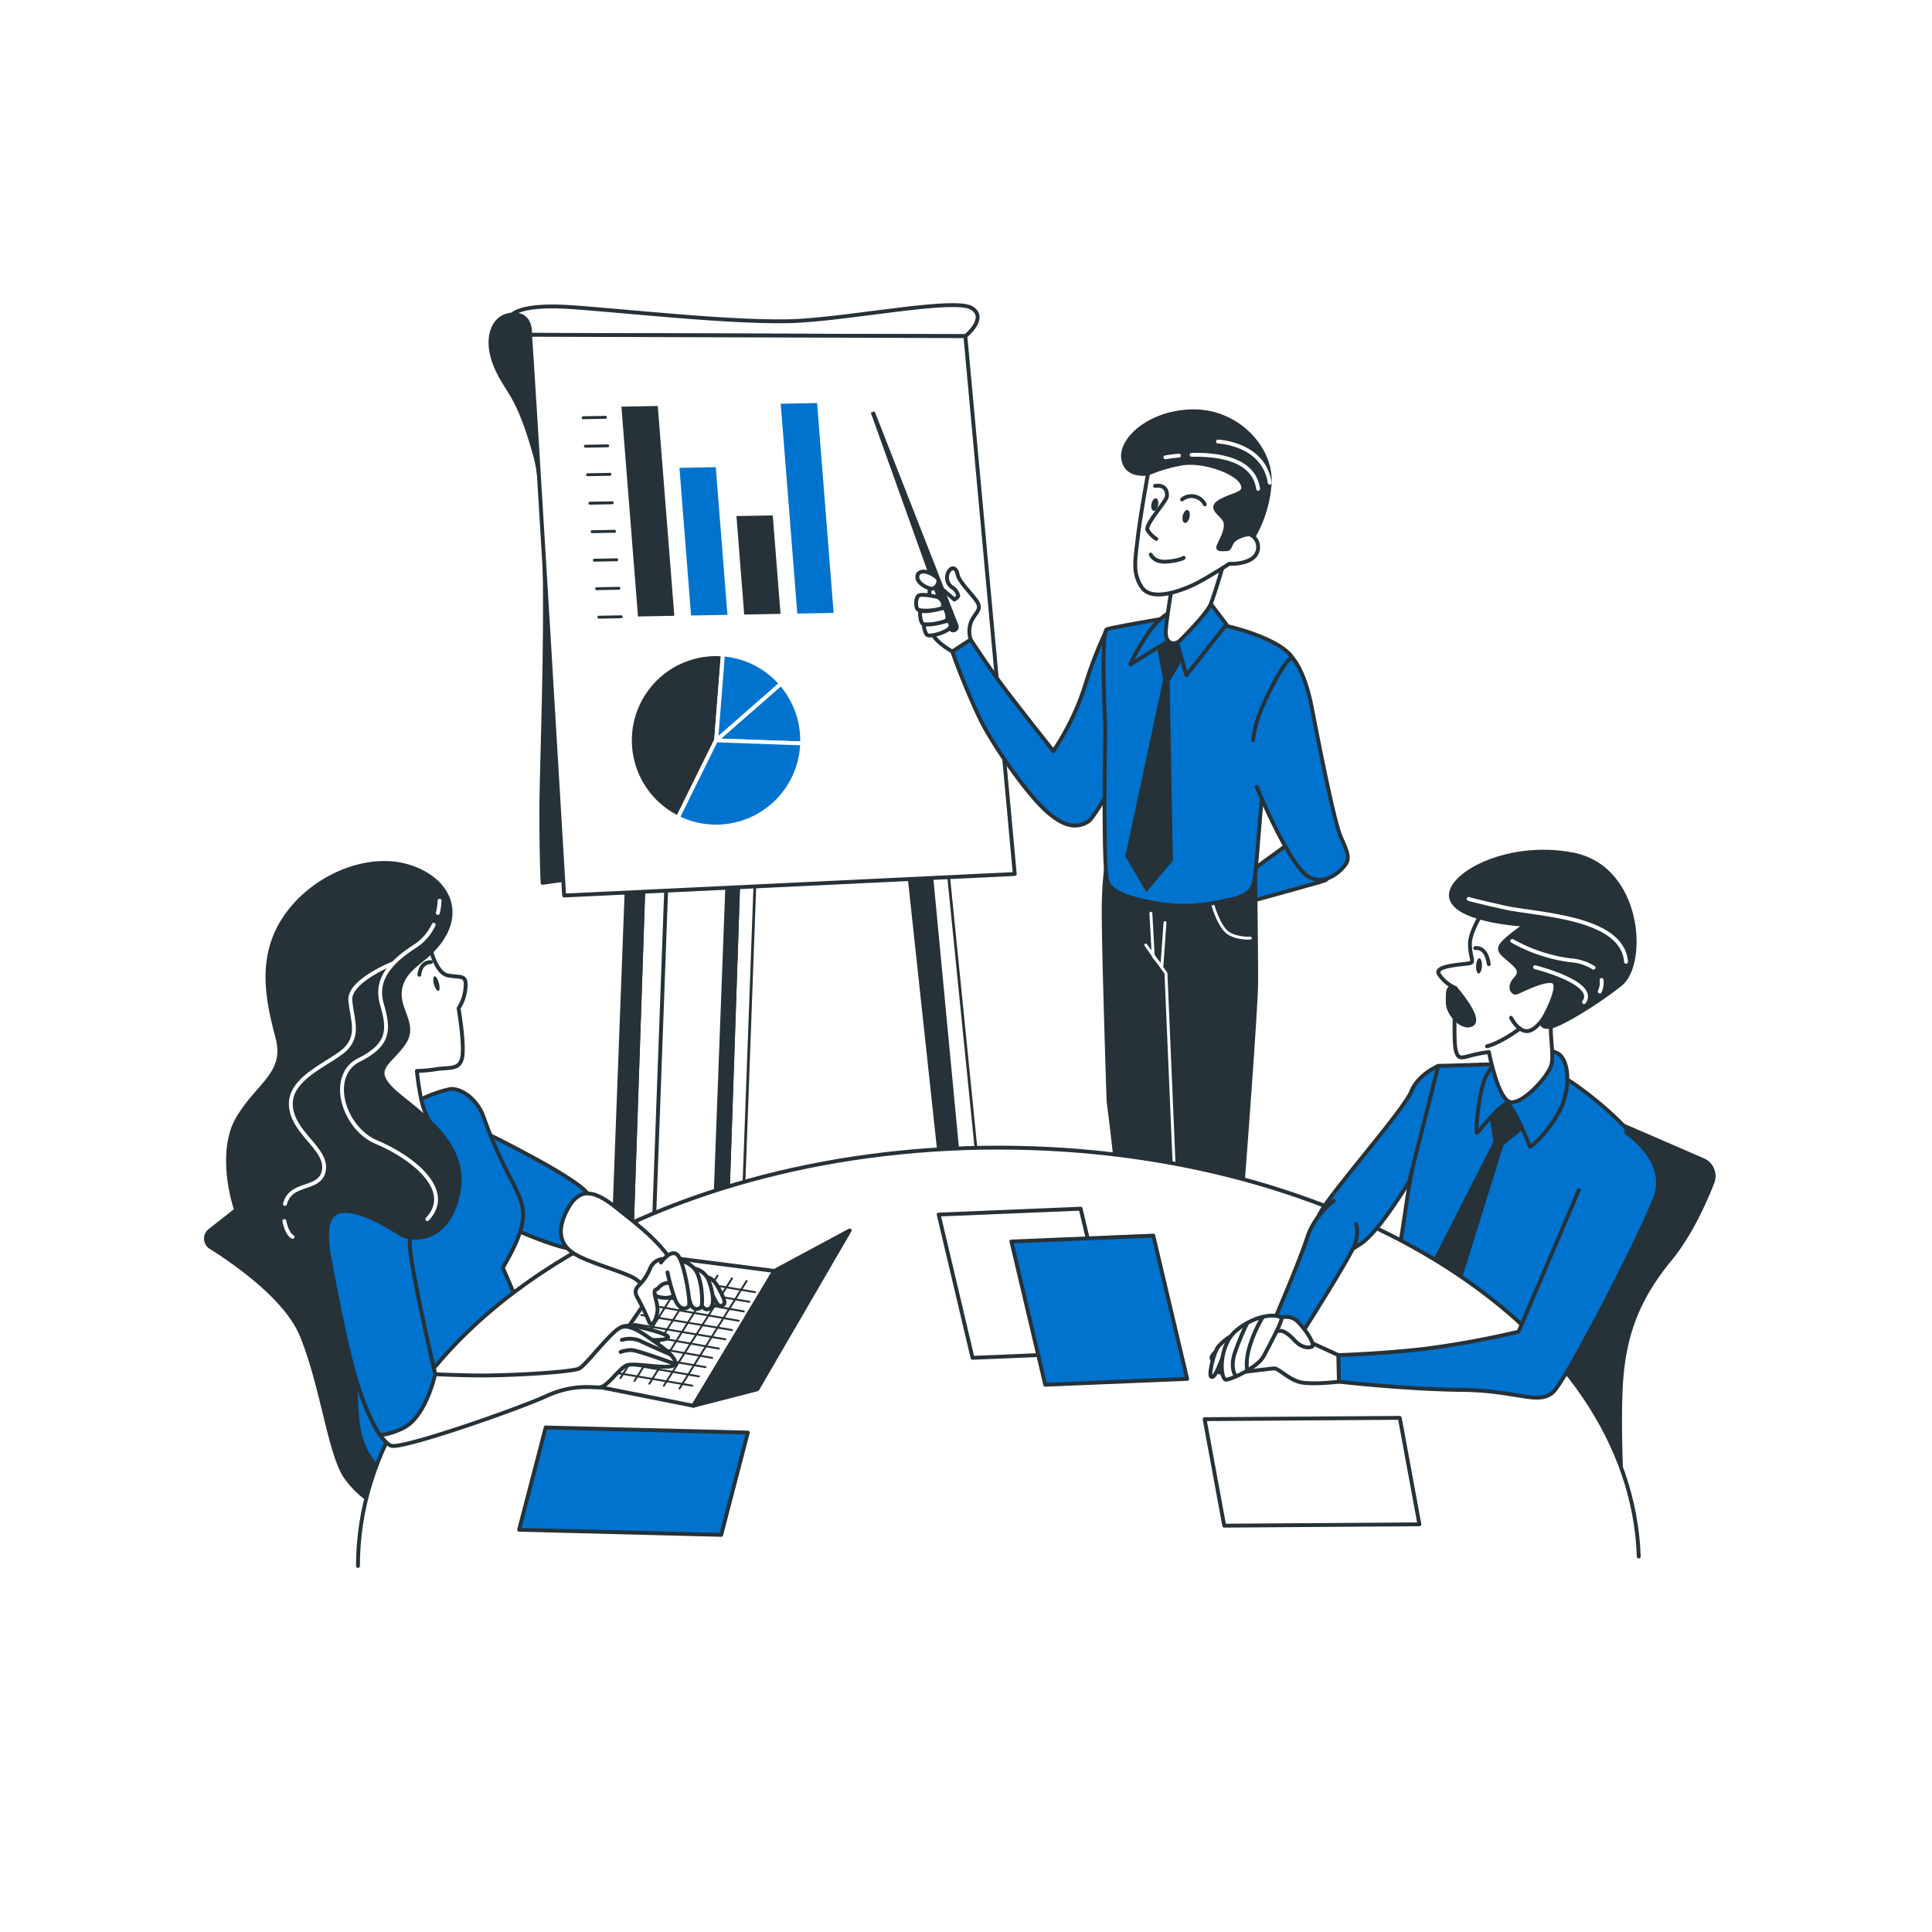 <svg class="animated" id="freepik_stories-presentation" xmlns="http://www.w3.org/2000/svg" viewBox="0 0 500 500" version="1.1" xmlns:xlink="http://www.w3.org/1999/xlink" xmlns:svgjs="http://svgjs.com/svgjs"><style>svg#freepik_stories-presentation:not(.animated) .animable {opacity: 0;}svg#freepik_stories-presentation.animated #freepik--Chart--inject-232 {animation: 1.5s Infinite  linear heartbeat;animation-delay: 0s;}            @keyframes heartbeat {                0% {                    transform: scale(1);                }                10% {                    transform: scale(1.1);                }                30% {                    transform: scale(1);                }                40% {                    transform: scale(1);                }                50% {                    transform: scale(1.1);                }                60% {                    transform: scale(1);                }                100% {                    transform: scale(1);                }            }        .animator-hidden { display: none; }</style><g id="freepik--Chart--inject-232" class="animable" style="transform-origin: 194.778px 224.319px;"><path d="M132.57,81.4s2-2.62,13.76-2S191.86,84,207.26,83s40-5.9,44.22-3.28S249.84,87,249.84,87l-112.68-.33Z" style="fill: rgb(255, 255, 255); stroke: rgb(38, 50, 56); stroke-linecap: round; stroke-linejoin: round; transform-origin: 192.789px 82.979px;" id="ell5i7i9qj5f" class="animable"></path><path d="M137.16,86.64s.65-5.57-4.59-5.24-7.21,6.55-4.26,13.43,5.57,6.55,10.16,22.93,1.63,76.65,1.63,91.72.33,19,.33,19l11.47-1.64s-2.3-102.53-5.57-118.91S137.16,86.64,137.16,86.64Z" style="fill: rgb(38, 50, 56); stroke: rgb(38, 50, 56); stroke-linecap: round; stroke-linejoin: round; transform-origin: 139.418px 154.933px;" id="elndqv6dhc18" class="animable"></path><path d="M166.67,224.33c0,1.31-4.9,145.35-4.9,145.35l5.56-1,5.21-142.15Z" style="fill: rgb(255, 255, 255); stroke: rgb(38, 50, 56); stroke-linecap: round; stroke-linejoin: round; transform-origin: 167.155px 297.005px;" id="elcl88s36tshe" class="animable"></path><polygon points="161.77 369.68 166.64 225.53 162.38 224.88 157 367.33 161.77 369.68" style="fill: rgb(38, 50, 56); stroke: rgb(38, 50, 56); stroke-linecap: round; stroke-linejoin: round; transform-origin: 161.82px 297.28px;" id="el5kjoppf7ac" class="animable"></polygon><path d="M240,214.66c.1,1.3,13.69,144,13.69,144l-4.34-2.34-15-139.07Z" style="fill: rgb(38, 50, 56); stroke: rgb(38, 50, 56); stroke-linecap: round; stroke-linejoin: round; transform-origin: 244.02px 286.66px;" id="elr2wozzrqeb" class="animable"></path><polygon points="253.67 358.67 240.1 215.85 244.3 214.89 258.67 357.67 253.67 358.67" style="fill: rgb(255, 255, 255); stroke: rgb(38, 50, 56); stroke-linecap: round; stroke-linejoin: round; stroke-width: 0.711px; transform-origin: 249.385px 286.78px;" id="elvyzz92hv6a" class="animable"></polygon><path d="M191.54,218c0,.93-3.48,103.33-3.48,103.33l3.95-.72,3.7-101.06Z" style="fill: rgb(255, 255, 255); stroke: rgb(38, 50, 56); stroke-linecap: round; stroke-linejoin: round; stroke-width: 0.711px; transform-origin: 191.885px 269.665px;" id="elebnl7ank1j" class="animable"></path><polygon points="188.06 321.33 191.52 218.85 188.49 218.39 184.67 319.66 188.06 321.33" style="fill: rgb(38, 50, 56); stroke: rgb(38, 50, 56); stroke-linecap: round; stroke-linejoin: round; stroke-width: 0.711px; transform-origin: 188.095px 269.86px;" id="eltsih6ty50u9" class="animable"></polygon><path d="M137.16,86.64c.32,1.64,8.84,145.12,8.84,145.12l116.62-5.57L249.84,87Z" style="fill: rgb(255, 255, 255); stroke: rgb(38, 50, 56); stroke-linecap: round; stroke-linejoin: round; transform-origin: 199.89px 159.2px;" id="el5krqzi4py3" class="animable"></path><polygon points="174.51 159.37 165.11 159.54 160.82 105.24 170.23 105.07 174.51 159.37" style="fill: rgb(38, 50, 56); transform-origin: 167.665px 132.305px;" id="eld0u2fwh7sx5" class="animable"></polygon><polygon points="188.26 159.12 178.85 159.29 175.84 121.08 185.24 120.91 188.26 159.12" style="fill: rgb(0,115,207); transform-origin: 182.05px 140.1px;" id="el4zp4xsyvm2e" class="animable"></polygon><polygon points="202 158.87 192.6 159.04 190.59 133.56 199.99 133.39 202 158.87" style="fill: rgb(38, 50, 56); transform-origin: 196.295px 146.215px;" id="eltymd6nmifal" class="animable"></polygon><polygon points="215.74 158.62 206.34 158.79 202.05 104.49 211.46 104.31 215.74 158.62" style="fill: rgb(0,115,207); transform-origin: 208.895px 131.55px;" id="el9zecoitabxk" class="animable"></polygon><line x1="150.91" y1="108.11" x2="156.7" y2="108" style="fill: none; stroke: rgb(38, 50, 56); stroke-linecap: round; stroke-linejoin: round; stroke-width: 0.75px; transform-origin: 153.805px 108.055px;" id="el8eqsnt7pjcd" class="animable"></line><line x1="151.49" y1="115.48" x2="157.28" y2="115.38" style="fill: none; stroke: rgb(38, 50, 56); stroke-linecap: round; stroke-linejoin: round; stroke-width: 0.75px; transform-origin: 154.385px 115.43px;" id="el89bg1xxy476" class="animable"></line><line x1="152.07" y1="122.86" x2="157.86" y2="122.75" style="fill: none; stroke: rgb(38, 50, 56); stroke-linecap: round; stroke-linejoin: round; stroke-width: 0.75px; transform-origin: 154.965px 122.805px;" id="elb7u6kaccps" class="animable"></line><line x1="152.66" y1="130.23" x2="158.44" y2="130.12" style="fill: none; stroke: rgb(38, 50, 56); stroke-linecap: round; stroke-linejoin: round; stroke-width: 0.75px; transform-origin: 155.55px 130.175px;" id="el4j2l8emxlo2" class="animable"></line><line x1="153.24" y1="137.6" x2="159.03" y2="137.5" style="fill: none; stroke: rgb(38, 50, 56); stroke-linecap: round; stroke-linejoin: round; stroke-width: 0.75px; transform-origin: 156.135px 137.55px;" id="elzk4lbanw72e" class="animable"></line><line x1="153.82" y1="144.98" x2="159.61" y2="144.87" style="fill: none; stroke: rgb(38, 50, 56); stroke-linecap: round; stroke-linejoin: round; stroke-width: 0.75px; transform-origin: 156.715px 144.925px;" id="elcgshwxkceb8" class="animable"></line><line x1="154.4" y1="152.35" x2="160.19" y2="152.25" style="fill: none; stroke: rgb(38, 50, 56); stroke-linecap: round; stroke-linejoin: round; stroke-width: 0.75px; transform-origin: 157.295px 152.3px;" id="el9hh82xz2fit" class="animable"></line><line x1="154.99" y1="159.73" x2="160.77" y2="159.62" style="fill: none; stroke: rgb(38, 50, 56); stroke-linecap: round; stroke-linejoin: round; stroke-width: 0.75px; transform-origin: 157.88px 159.675px;" id="el8kaxl125tmt" class="animable"></line><path d="M207.59,192.39c0-.26,0-.53,0-.79a22.17,22.17,0,0,0-5.51-14.66L185.31,191.6Z" style="fill: rgb(0,115,207); stroke: rgb(255, 255, 255); stroke-linecap: round; stroke-linejoin: round; transform-origin: 196.45px 184.665px;" id="elzd8e0v7l008" class="animable"></path><path d="M187.06,169.38c-.58,0-1.16-.08-1.75-.08a22.3,22.3,0,0,0-9.87,42.29l9.87-20Z" style="fill: rgb(38, 50, 56); stroke: rgb(255, 255, 255); stroke-linecap: round; stroke-linejoin: round; transform-origin: 175.042px 190.445px;" id="elrplqmlmjhws" class="animable"></path><path d="M185.31,191.6l-9.87,20a22.06,22.06,0,0,0,9.87,2.31,22.29,22.29,0,0,0,22.28-21.51Z" style="fill: rgb(0,115,207); stroke: rgb(255, 255, 255); stroke-linecap: round; stroke-linejoin: round; transform-origin: 191.515px 202.755px;" id="el3iveheuz94c" class="animable"></path><path d="M202.1,176.94a22.2,22.2,0,0,0-15-7.56l-1.75,22.22Z" style="fill: rgb(0,115,207); stroke: rgb(255, 255, 255); stroke-linecap: round; stroke-linejoin: round; transform-origin: 193.725px 180.49px;" id="el0b8eldpn8ou" class="animable"></path></g><g id="freepik--Plants--inject-232" class="animable animator-active animator-hidden" style="transform-origin: 368.326px 249.572px;"><path d="M327.24,183.86a3.82,3.82,0,0,1,3.07-4.78c3.2-.43,7.13,3.86,8.37,6.46.11.22,1.38,3.93,1.32,3.93s-5.67.13-8-.88C330.05,187.73,327.77,186.08,327.24,183.86ZM409.42,174c-.48,2.23-2.7,3.93-4.65,4.85s-6.56,1.07-7.7,1.09c-.61.73-1.26,1.52-2,2.4-1.21,1.57-2.58,3.35-3.93,5.38-.36.54-.72,1.14-1.09,1.71.82-.84,1.95-2,2.08-2.06,2.25-1.8,7.66-3.95,10.35-2.16a3.82,3.82,0,0,1,.67,5.64c-1.45,1.77-4.21,2.25-6.36,2.17s-6.46-2.14-7.37-2.59c-.79,1.27-1.58,2.61-2.31,4a50.09,50.09,0,0,0-3.39,8.09l.17.09c.66-.86,2.08-2.64,2.22-2.78,2-2,7.18-4.76,10.05-3.28a3.82,3.82,0,0,1,1.28,5.54c-1.24,1.91-3.93,2.7-6.08,2.85-2.47.17-7.59-1.76-7.79-1.83a68.7,68.7,0,0,0-1.86,8.52c-.33,2.13-.58,4.3-.81,6.48.45-.62,2.32-3,2.47-3.11,2-2,7.19-4.76,10.05-3.28a3.83,3.83,0,0,1,1.29,5.54c-1.25,1.91-3.94,2.7-6.09,2.85-2.41.17-7.32-1.66-7.74-1.82-.1,1-.21,2-.31,3-.31,3.24-.61,6.5-1,9.7-.14,1.1-.32,2.19-.49,3.28.7-.9,2-2.53,2.13-2.65,2-2,7.19-4.76,10-3.28a3.81,3.81,0,0,1,1.29,5.53c-1.25,1.91-3.94,2.7-6.09,2.85s-6.32-1.3-7.48-1.72c-.3,1.81-.64,3.6-1.06,5.35-.19.75-.34,1.52-.57,2.23s-.43,1.43-.64,2.14c-.49,1.44-.93,2.78-1.42,4.12-.24.67-.49,1.3-.73,1.95.57-1,1.5-2.63,1.6-2.76,1.71-2.32,6.38-5.8,9.44-4.77a3.83,3.83,0,0,1,2.11,5.28c-.94,2.07-3.49,3.26-5.59,3.74-2.31.52-7.28-.49-7.89-.62-.6,1.6-1.2,3.14-1.79,4.58-1.86,4.55-3.59,8.26-4.83,10.85l-.2.42h9.05l-3.12,60.93a8.72,8.72,0,0,1-8.7,8.27h0a8.72,8.72,0,0,1-8.7-8.27l-3.12-60.93h9.71c0-.42-.09-.87-.15-1.37-.33-2.82-.85-6.84-1.69-11.63-.24-1.39-.52-2.85-.82-4.35-.63.09-5.65.72-7.91,0-2.06-.63-4.51-2-5.29-4.15a3.81,3.81,0,0,1,2.49-5.1c3.13-.8,7.53,3,9.06,5.45.1.16,1.05,2.14,1.52,3.15-.19-.9-.37-1.8-.58-2.74-.28-1.35-.63-2.77-1-4.15l-.6-2.15c-.19-.73-.46-1.41-.69-2.13-.36-1-.78-2.1-1.19-3.16-1.36.38-5.37,1.42-7.44,1.12s-4.75-1.3-5.85-3.3a3.81,3.81,0,0,1,1.69-5.42c3-1.26,7.9,1.84,9.78,4,.06.07.41.57.82,1.17-.43-1-.87-2-1.35-3.06-1.36-2.89-2.83-5.79-4.29-8.71-.31-.61-.6-1.22-.91-1.83-1.14.33-5.48,1.49-7.64,1.18s-4.75-1.3-5.85-3.3a3.81,3.81,0,0,1,1.69-5.42c3-1.27,7.9,1.84,9.78,4,.07.07.49.68.95,1.35-.78-1.59-1.53-3.19-2.22-4.8a68.26,68.26,0,0,1-3.07-8.49c-.4.12-5.45,1.59-7.86,1.24-2.13-.31-4.75-1.3-5.85-3.3a3.81,3.81,0,0,1,1.69-5.42c3-1.26,7.9,1.84,9.78,4,.14.15,1.63,2.33,2.14,3.13a.38.38,0,0,1,0-.1,49,49,0,0,1-1.47-8.73,69.29,69.29,0,0,1-.19-7.91c.06-2.46.26-4.69.46-6.67.11-1.07.24-2.05.36-3l-.05,0c-.05,0-1.13-3.74-1.18-4-.47-2.84.28-8.61,3.15-10.1a3.83,3.83,0,0,1,5.26,2.16c.83,2.12-.08,4.78-1.2,6.61S342,176.31,341,177c-.11,1-.22,2-.31,3.09-.16,2-.31,4.21-.31,6.65,0,.65,0,1.35,0,2,.22-1.15.54-2.72.59-2.87.89-2.74,4.22-7.51,7.44-7.51a3.82,3.82,0,0,1,3.67,4.34c-.23,2.27-2.27,4.2-4.11,5.32s-6.56,1.78-7.58,1.9c.05,1.5.13,3,.31,4.65a50.17,50.17,0,0,0,1.64,8.62l.19,0c.07-1.08.28-3.36.32-3.54.58-2.83,3.36-7.94,6.57-8.28a3.82,3.82,0,0,1,4.13,3.91c0,2.27-1.8,4.42-3.51,5.73-2,1.51-7.3,2.72-7.5,2.76a66.84,66.84,0,0,0,3.15,8.14c.9,2,1.89,3.91,2.9,5.85,0-.76.3-3.74.34-3.95.58-2.83,3.37-7.94,6.58-8.29a3.81,3.81,0,0,1,4.12,3.91c0,2.28-1.79,4.43-3.5,5.74-1.92,1.47-7,2.66-7.46,2.75l1.38,2.65c1.53,2.88,3.07,5.76,4.5,8.65.5,1,.95,2,1.41,3,.08-1.14.27-3.22.31-3.39.58-2.83,3.37-7.94,6.58-8.28a3.81,3.81,0,0,1,4.12,3.91c0,2.27-1.79,4.42-3.5,5.73s-6,2.4-7.2,2.69c.75,1.68,1.46,3.36,2.08,5,.25.74.55,1.47.75,2.18s.43,1.43.65,2.14c.39,1.47.75,2.84,1.08,4.22.17.69.31,1.35.47,2-.09-1.17-.2-3-.19-3.19.15-2.88,2.13-8.35,5.24-9.18a3.82,3.82,0,0,1,4.67,3.24,4,4,0,0,1,.06.84,14.92,14.92,0,0,1,2,7.22c0,.18-.3,2.36-.48,3.46.35-.85.69-1.7,1-2.6.5-1.29,1-2.67,1.48-4,.22-.7.45-1.41.68-2.12s.4-1.43.61-2.15c.27-1.07.51-2.19.74-3.3-1.34-.43-5.26-1.78-6.81-3.17s-3.25-3.71-3.07-6a3.83,3.83,0,0,1,4.41-3.59c3.17.59,5.57,5.89,5.94,8.75,0,.09,0,.7,0,1.43.19-1.09.39-2.18.56-3.3.46-3.16.83-6.39,1.22-9.63.08-.67.17-1.35.25-2-1.13-.36-5.39-1.78-7-3.24s-3.25-3.71-3.06-6a3.82,3.82,0,0,1,4.4-3.59c3.18.59,5.57,5.89,5.94,8.75,0,.1,0,.83,0,1.65.24-1.76.5-3.5.8-5.23a67.65,67.65,0,0,1,2.13-8.77c-.4-.12-5.43-1.69-7.24-3.3-1.6-1.44-3.25-3.71-3.06-6a3.81,3.81,0,0,1,4.4-3.59c3.17.58,5.57,5.89,5.94,8.75,0,.2.07,2.84.05,3.79l0-.1a49.49,49.49,0,0,1,3.6-8.1,68.63,68.63,0,0,1,4.2-6.7c1.4-2,2.81-3.77,4.06-5.31.69-.83,1.33-1.57,1.94-2.26h-.07c-.06,0,1.12-3.74,1.22-4,1.17-2.63,5-7,8.19-6.68A3.83,3.83,0,0,1,409.42,174Zm-37,77.43c-.55-.27-4.78-2.36-6.44-4.15a41.11,41.11,0,0,1-4.41,2.08c.38,1.66.73,3.28,1,4.8,1,4.82,1.57,8.87,2,11.72.08.6.15,1.14.22,1.64H365l.71-1.38c1.28-2.53,3.07-6.17,5-10.64C371.26,254.23,371.83,252.86,372.41,251.44Zm16.9-61.61c.05,0,1-3.76,1.07-4,.4-2.85-.51-8.6-3.42-10a3.82,3.82,0,0,0-5.2,2.3c-.77,2.14.21,4.76,1.38,6.57C384.52,186.81,389.31,189.83,389.31,189.83Z" style="fill: rgb(0,115,207); transform-origin: 368.326px 249.572px;" id="el2s47jts2h43" class="animable"></path><g id="elyyag9ed0fj"><path d="M327.24,183.86a3.82,3.82,0,0,1,3.07-4.78c3.2-.43,7.13,3.86,8.37,6.46.11.22,1.38,3.93,1.32,3.93s-5.67.13-8-.88C330.05,187.73,327.77,186.08,327.24,183.86ZM409.42,174c-.48,2.23-2.7,3.93-4.65,4.85s-6.56,1.07-7.7,1.09c-.61.73-1.26,1.52-2,2.4-1.21,1.57-2.58,3.35-3.93,5.38-.36.54-.72,1.14-1.09,1.71.82-.84,1.95-2,2.08-2.06,2.25-1.8,7.66-3.95,10.35-2.16a3.82,3.82,0,0,1,.67,5.64c-1.45,1.77-4.21,2.25-6.36,2.17s-6.46-2.14-7.37-2.59c-.79,1.27-1.58,2.61-2.31,4a50.09,50.09,0,0,0-3.39,8.09l.17.09c.66-.86,2.08-2.64,2.22-2.78,2-2,7.18-4.76,10.05-3.28a3.82,3.82,0,0,1,1.28,5.54c-1.24,1.91-3.93,2.7-6.08,2.85-2.47.17-7.59-1.76-7.79-1.83a68.7,68.7,0,0,0-1.86,8.52c-.33,2.13-.58,4.3-.81,6.48.45-.62,2.32-3,2.47-3.11,2-2,7.19-4.76,10.05-3.28a3.83,3.83,0,0,1,1.29,5.54c-1.25,1.91-3.94,2.7-6.09,2.85-2.41.17-7.32-1.66-7.74-1.82-.1,1-.21,2-.31,3-.31,3.24-.61,6.5-1,9.7-.14,1.1-.32,2.19-.49,3.28.7-.9,2-2.53,2.13-2.65,2-2,7.19-4.76,10-3.28a3.81,3.81,0,0,1,1.29,5.53c-1.25,1.91-3.94,2.7-6.09,2.85s-6.32-1.3-7.48-1.72c-.3,1.81-.64,3.6-1.06,5.35-.19.75-.34,1.52-.57,2.23s-.43,1.43-.64,2.14c-.49,1.44-.93,2.78-1.42,4.12-.24.67-.49,1.3-.73,1.95.57-1,1.5-2.63,1.6-2.76,1.71-2.32,6.38-5.8,9.44-4.77a3.83,3.83,0,0,1,2.11,5.28c-.94,2.07-3.49,3.26-5.59,3.74-2.31.52-7.28-.49-7.89-.62-.6,1.6-1.2,3.14-1.79,4.58-1.86,4.55-3.59,8.26-4.83,10.85l-.2.42h9.05l-3.12,60.93a8.72,8.72,0,0,1-8.7,8.27h0a8.72,8.72,0,0,1-8.7-8.27l-3.12-60.93h9.71c0-.42-.09-.87-.15-1.37-.33-2.82-.85-6.84-1.69-11.63-.24-1.39-.52-2.85-.82-4.35-.63.09-5.65.72-7.91,0-2.06-.63-4.51-2-5.29-4.15a3.81,3.81,0,0,1,2.49-5.1c3.13-.8,7.53,3,9.06,5.45.1.16,1.05,2.14,1.52,3.15-.19-.9-.37-1.8-.58-2.74-.28-1.35-.63-2.77-1-4.15l-.6-2.15c-.19-.73-.46-1.41-.69-2.13-.36-1-.78-2.1-1.19-3.16-1.36.38-5.37,1.42-7.44,1.12s-4.75-1.3-5.85-3.3a3.81,3.81,0,0,1,1.69-5.42c3-1.26,7.9,1.84,9.78,4,.06.07.41.57.82,1.17-.43-1-.87-2-1.35-3.06-1.36-2.89-2.83-5.79-4.29-8.71-.31-.61-.6-1.22-.91-1.83-1.14.33-5.48,1.49-7.64,1.18s-4.75-1.3-5.85-3.3a3.81,3.81,0,0,1,1.69-5.42c3-1.27,7.9,1.84,9.78,4,.07.07.49.68.95,1.35-.78-1.59-1.53-3.19-2.22-4.8a68.26,68.26,0,0,1-3.07-8.49c-.4.12-5.45,1.59-7.86,1.24-2.13-.31-4.75-1.3-5.85-3.3a3.81,3.81,0,0,1,1.69-5.42c3-1.26,7.9,1.84,9.78,4,.14.15,1.63,2.33,2.14,3.13a.38.38,0,0,1,0-.1,49,49,0,0,1-1.47-8.73,69.29,69.29,0,0,1-.19-7.91c.06-2.46.26-4.69.46-6.67.11-1.07.24-2.05.36-3l-.05,0c-.05,0-1.13-3.74-1.18-4-.47-2.84.28-8.61,3.15-10.1a3.83,3.83,0,0,1,5.26,2.16c.83,2.12-.08,4.78-1.2,6.61S342,176.31,341,177c-.11,1-.22,2-.31,3.09-.16,2-.31,4.21-.31,6.65,0,.65,0,1.35,0,2,.22-1.15.54-2.72.59-2.87.89-2.74,4.22-7.51,7.44-7.51a3.82,3.82,0,0,1,3.67,4.34c-.23,2.27-2.27,4.2-4.11,5.32s-6.56,1.78-7.58,1.9c.05,1.5.13,3,.31,4.65a50.17,50.17,0,0,0,1.64,8.62l.19,0c.07-1.08.28-3.36.32-3.54.58-2.83,3.36-7.94,6.57-8.28a3.82,3.82,0,0,1,4.13,3.91c0,2.27-1.8,4.42-3.51,5.73-2,1.51-7.3,2.72-7.5,2.76a66.84,66.84,0,0,0,3.15,8.14c.9,2,1.89,3.91,2.9,5.85,0-.76.3-3.74.34-3.95.58-2.83,3.37-7.94,6.58-8.29a3.81,3.81,0,0,1,4.12,3.91c0,2.28-1.79,4.43-3.5,5.74-1.92,1.47-7,2.66-7.46,2.75l1.38,2.65c1.53,2.88,3.07,5.76,4.5,8.65.5,1,.95,2,1.41,3,.08-1.14.27-3.22.31-3.39.58-2.83,3.37-7.94,6.58-8.28a3.81,3.81,0,0,1,4.12,3.91c0,2.27-1.79,4.42-3.5,5.73s-6,2.4-7.2,2.69c.75,1.68,1.46,3.36,2.08,5,.25.74.55,1.47.75,2.18s.43,1.43.65,2.14c.39,1.47.75,2.84,1.08,4.22.17.69.31,1.35.47,2-.09-1.17-.2-3-.19-3.19.15-2.88,2.13-8.35,5.24-9.18a3.82,3.82,0,0,1,4.67,3.24,4,4,0,0,1,.06.84,14.92,14.92,0,0,1,2,7.22c0,.18-.3,2.36-.48,3.46.35-.85.69-1.7,1-2.6.5-1.29,1-2.67,1.48-4,.22-.7.45-1.41.68-2.12s.4-1.43.61-2.15c.27-1.07.51-2.19.74-3.3-1.34-.43-5.26-1.78-6.81-3.17s-3.25-3.71-3.07-6a3.83,3.83,0,0,1,4.41-3.59c3.17.59,5.57,5.89,5.94,8.75,0,.09,0,.7,0,1.43.19-1.09.39-2.18.56-3.3.46-3.16.83-6.39,1.22-9.63.08-.67.17-1.35.25-2-1.13-.36-5.39-1.78-7-3.24s-3.25-3.71-3.06-6a3.82,3.82,0,0,1,4.4-3.59c3.18.59,5.57,5.89,5.94,8.75,0,.1,0,.83,0,1.65.24-1.76.5-3.5.8-5.23a67.65,67.65,0,0,1,2.13-8.77c-.4-.12-5.43-1.69-7.24-3.3-1.6-1.44-3.25-3.71-3.06-6a3.81,3.81,0,0,1,4.4-3.59c3.17.58,5.57,5.89,5.94,8.75,0,.2.07,2.84.05,3.79l0-.1a49.49,49.49,0,0,1,3.6-8.1,68.63,68.63,0,0,1,4.2-6.7c1.4-2,2.81-3.77,4.06-5.31.69-.83,1.33-1.57,1.94-2.26h-.07c-.06,0,1.12-3.74,1.22-4,1.17-2.63,5-7,8.19-6.68A3.83,3.83,0,0,1,409.42,174Zm-37,77.43c-.55-.27-4.78-2.36-6.44-4.15a41.11,41.11,0,0,1-4.41,2.08c.38,1.66.73,3.28,1,4.8,1,4.82,1.57,8.87,2,11.72.08.6.15,1.14.22,1.64H365l.71-1.38c1.28-2.53,3.07-6.17,5-10.64C371.26,254.23,371.83,252.86,372.41,251.44Zm16.9-61.61c.05,0,1-3.76,1.07-4,.4-2.85-.51-8.6-3.42-10a3.82,3.82,0,0,0-5.2,2.3c-.77,2.14.21,4.76,1.38,6.57C384.52,186.81,389.31,189.83,389.31,189.83Z" style="fill: rgb(255, 255, 255); opacity: 0.3; transform-origin: 368.326px 249.572px;" class="animable"></path></g></g><g id="freepik--Character--inject-232" class="animable" style="transform-origin: 287.084px 246.457px;"><path d="M322.5,226.35s10.16-7.37,10.81-7.86,9.67,3.44,10.16,5.9.16,3.11-.49,3.44-18.67,5.24-19.17,5.4S322.5,226.35,322.5,226.35Z" style="fill: rgb(0,115,207); stroke: rgb(38, 50, 56); stroke-linecap: round; stroke-linejoin: round; transform-origin: 333.103px 225.84px;" id="el8ou0ugab7qb" class="animable"></path><path d="M251.2,165.5a6.94,6.94,0,0,1,.14-4.61c1-2.24,2.52-2.94,1.82-4.62s-4.9-5.46-5.32-7.56-1.68-2-2.38-.7a3.07,3.07,0,0,0,.84,3.92,3.33,3.33,0,0,1,1.68,2.24c0,.42-1,1-1,1s-4.19-3.78-5.17-4.06-1.26,0-1.26,1.68-.27,8.83.85,11.35,6,5,6,5Z" style="fill: rgb(255, 255, 255); stroke: rgb(38, 50, 56); stroke-linecap: round; stroke-linejoin: round; transform-origin: 246.93px 158.108px;" id="elv97lz31b9lq" class="animable"></path><path d="M247.24,163.53a1.42,1.42,0,0,0,.77-1.83l-21.65-55.24-1,.33,20,55.91a1.43,1.43,0,0,0,1.9.83Z" style="fill: rgb(38, 50, 56); transform-origin: 236.735px 135.051px;" id="el0kvcadc76uz" class="animable"></path><path d="M286.59,163.24a.16.16,0,0,0-.3,0,105.1,105.1,0,0,0-5.56,14.47,67,67,0,0,1-8.11,16.65s-11.48-14.41-14.84-19.17-6.58-9.66-6.58-9.66l-4.76,3.08a187.78,187.78,0,0,0,7.42,17.92c3.5,6.85,11.53,18.3,16.43,22.92s8.38,5.08,11.42,3.11c1.33-.86,6-9.1,6-9.1s2-14.13,1.26-24.49A80.15,80.15,0,0,0,286.59,163.24Z" style="fill: rgb(0,115,207); stroke: rgb(38, 50, 56); stroke-linecap: round; stroke-linejoin: round; transform-origin: 267.787px 188.399px;" id="elr6h9oxsh53" class="animable"></path><path d="M325.1,254.09c0-11.61-.28-27.71-.28-27.71a195.83,195.83,0,0,1-20.16,1.82c-8.53.14-17.77-6.72-17.77-6.72s-1.26,3.92-1.26,14.7S286.89,285,286.89,285s1.86,14.1,2.39,22,7.93,52.31,7.93,52.31-5.29,5.28-9,8.45-8.45,5.28-5.28,6.87,10.29-.26,11.88-.78c.83-.28,3.07-2.41,5.26-3.51a6,6,0,0,1,2.23-.68,4.65,4.65,0,0,0,2.22-.79l1.66-1.11s.53,6.34.53,9,1.58,9,3.7,9.51,4.16.28,6.27-3.94S316,360,316,360s1.57-8.75,2.37-14.88C319.3,337.76,325.1,262.55,325.1,254.09Z" style="fill: rgb(38, 50, 56); stroke: rgb(38, 50, 56); stroke-linecap: round; stroke-linejoin: round; transform-origin: 303.495px 303.972px;" id="elty8owr94g1n" class="animable"></path><path d="M313.86,234.11s1.21,4.46,3.24,6.69,6.48,2,6.48,2" style="fill: none; stroke: rgb(255, 255, 255); stroke-linecap: round; stroke-linejoin: round; stroke-width: 0.75px; transform-origin: 318.72px 238.458px;" id="elk2w7zwzf9zk" class="animable"></path><polyline points="297.85 236.34 298.46 247.48 300.69 250.12 301.5 238.77" style="fill: none; stroke: rgb(255, 255, 255); stroke-linecap: round; stroke-linejoin: round; stroke-width: 0.75px; transform-origin: 299.675px 243.23px;" id="el5zmnvo8bdge" class="animable"></polyline><path d="M298.33,359.33A18.3,18.3,0,0,0,306,363" style="fill: none; stroke: rgb(255, 255, 255); stroke-linecap: round; stroke-linejoin: round; stroke-width: 0.75px; transform-origin: 302.165px 361.165px;" id="eldgszum6z2ht" class="animable"></path><path d="M316,360s-4,6-8.64,1.36" style="fill: none; stroke: rgb(255, 255, 255); stroke-linecap: round; stroke-linejoin: round; stroke-width: 0.75px; transform-origin: 311.68px 361.56px;" id="elt19jftxgodc" class="animable"></path><path d="M296.52,244.56l5.23,7.32,4.58,107.45s7.34-15.33,10-27S320,304.67,320,304.67" style="fill: none; stroke: rgb(255, 255, 255); stroke-linecap: round; stroke-linejoin: round; stroke-width: 0.75px; transform-origin: 308.26px 301.945px;" id="elkn25ydhg03i" class="animable"></path><path d="M302.14,159.91s-14,2.38-15.67,2.94-.42,25.33-.42,25.33-.7,36.1.56,39.88,9,5,12.14,5.62a41.82,41.82,0,0,0,17.15-.34c3.27-.72,7.77-1.09,8.64-5s1.82-26.31,3.78-33.73,9.23-19.31,6.29-24.21-15.95-8.53-21.55-9.23S302.14,159.91,302.14,159.91Z" style="fill: rgb(0,115,207); stroke: rgb(38, 50, 56); stroke-linecap: round; stroke-linejoin: round; transform-origin: 310.451px 197.158px;" id="el08u0l2hjxvh5" class="animable"></path><polygon points="299.21 166.34 301.02 175.86 291.23 221.63 296.69 230.86 303.54 222.74 302.7 176.42 307.6 168.02 304.8 162.57 299.21 166.34" style="fill: rgb(38, 50, 56); transform-origin: 299.415px 196.715px;" id="elndwjh5gc33j" class="animable"></polygon><path d="M304,157.67a19.59,19.59,0,0,0-5.45,4.34c-2.38,2.79-6.44,10.21-6,9.93s11.61-7.14,11.61-7.14Z" style="fill: rgb(0,115,207); stroke: rgb(38, 50, 56); stroke-linecap: round; stroke-linejoin: round; transform-origin: 298.338px 164.809px;" id="ela8ngnlkvr0i" class="animable"></path><polygon points="313.34 156.27 304.52 165.93 307.04 174.74 317.4 161.59 313.34 156.27" style="fill: rgb(0,115,207); stroke: rgb(38, 50, 56); stroke-linecap: round; stroke-linejoin: round; transform-origin: 310.96px 165.505px;" id="elbozlpwsv6d" class="animable"></polygon><path d="M297.11,122.54s-5.74,1.12-6.44-3.92,7.14-12.17,18.33-12.17,20,9.37,19.6,18.47a31.75,31.75,0,0,1-5.74,16.37c-.56.84-5.18,3.36-7.14,3.64s-3.36-2.52-2.38-6.16-2.1-4.61-.84-8,2.94-3.36,3.5-4.48-5.6-3.5-11.2-3.22S297.11,122.54,297.11,122.54Z" style="fill: rgb(38, 50, 56); stroke: rgb(38, 50, 56); stroke-linecap: round; stroke-linejoin: round; transform-origin: 309.62px 125.7px;" id="els08cxmntuj" class="animable"></path><path d="M308.4,117.71c6.69-.16,16.06,1,17.21,8.79" style="fill: none; stroke: rgb(255, 255, 255); stroke-linecap: round; stroke-linejoin: round; transform-origin: 317.005px 122.098px;" id="elsooy6wi5px" class="animable"></path><path d="M301.61,118.35s1.39-.25,3.5-.44" style="fill: none; stroke: rgb(255, 255, 255); stroke-linecap: round; stroke-linejoin: round; transform-origin: 303.36px 118.13px;" id="eltrvn64zixbf" class="animable"></path><path d="M315.2,114.27s11.85.46,13.4,10.65" style="fill: none; stroke: rgb(255, 255, 255); stroke-linecap: round; stroke-linejoin: round; transform-origin: 321.9px 119.595px;" id="elqh6zu7tu7a" class="animable"></path><path d="M303.26,152.21s0,.2-.09.54c-.3,1.72-1.21,7.11-1.45,10.38-.28,3.91,2.52,3.77,3.64,2.65s7-7,8-9.51,3.22-10.08,3.22-10.08Z" style="fill: rgb(255, 255, 255); stroke: rgb(38, 50, 56); stroke-linecap: round; stroke-linejoin: round; transform-origin: 309.14px 156.328px;" id="el7s8ehsqffg5" class="animable"></path><path d="M297.11,122.54s-2,10.92-2.66,16.65-1.4,9.1,1,12.74,9.09,1.26,12.45-.14,10.22-5.88,10.22-5.88,4.76.28,6.72-2.1a3.6,3.6,0,0,0-1.26-5.46c-1.12-.28-3.64.7-4.48,1.68s-.7,2.1-1.68,2.1-2.38.28-2.1-.7,2.38-4.2,1.82-6.29-4.76-3.5-1.26-5.46,7.14-1.82,5.46-4.76-10.36-6-15.82-4.9A40.18,40.18,0,0,0,297.11,122.54Z" style="fill: rgb(255, 255, 255); stroke: rgb(38, 50, 56); stroke-linecap: round; stroke-linejoin: round; transform-origin: 309.704px 136.824px;" id="elyamvlgqiy6c" class="animable"></path><path d="M298.93,125.76s3.27-.7,3.07,2.66c-.07,1.32-5.87,7.42-5,8.81a7.36,7.36,0,0,0,2.24,2.24" style="fill: none; stroke: rgb(38, 50, 56); stroke-linecap: round; stroke-linejoin: round; transform-origin: 299.46px 132.585px;" id="elq34fua1gme8" class="animable"></path><path d="M305.92,129.26a3.86,3.86,0,0,1,5.88,1.26" style="fill: none; stroke: rgb(38, 50, 56); stroke-linecap: round; stroke-linejoin: round; transform-origin: 308.86px 129.458px;" id="elmrssib6zllo" class="animable"></path><path d="M297.81,143.53s.84,2.1,4.19,1.82,4.34-1,4.34-1" style="fill: none; stroke: rgb(38, 50, 56); stroke-linecap: round; stroke-linejoin: round; transform-origin: 302.075px 144.453px;" id="el451l2de9zh" class="animable"></path><path d="M307.86,133.85c-.2.93-.75,1.59-1.24,1.49s-.73-.94-.53-1.86.75-1.59,1.24-1.49S308.05,132.93,307.86,133.85Z" style="fill: rgb(38, 50, 56); transform-origin: 306.973px 133.665px;" id="elpf93ggow1cl" class="animable"></path><path d="M299.71,130.76c-.17.89-.7,1.54-1.17,1.45s-.72-.9-.54-1.79.7-1.54,1.18-1.45S299.89,129.86,299.71,130.76Z" style="fill: rgb(38, 50, 56); transform-origin: 298.856px 130.59px;" id="elcljtcsb9z9" class="animable"></path><path d="M324.26,191.54a32.91,32.91,0,0,1,2.23-8.1c2-4.73,6.86-14.3,8.12-13s3.5,5.46,4.9,12.74,5.74,29.67,7.56,33.59,2.24,5.45,1.12,7c0,0-3.92,5.6-9.1,3.36s-13.85-23.51-13.85-23.51" style="fill: rgb(0,115,207); stroke: rgb(38, 50, 56); stroke-linecap: round; stroke-linejoin: round; transform-origin: 336.534px 198.989px;" id="elg4rffvoqkta" class="animable"></path><path d="M237.56,148.61c-.83,1.88,1.82,3.41,3.34,3.73,1.26.27,2.57-1.84,1.63-2.79a6.48,6.48,0,0,0-3.09-1.59,1.92,1.92,0,0,0-1.78.49A.86.86,0,0,0,237.56,148.61Z" style="fill: rgb(255, 255, 255); stroke: rgb(38, 50, 56); stroke-linecap: round; stroke-linejoin: round; transform-origin: 240.126px 150.136px;" id="elrpv8eb6h7s9" class="animable"></path><path d="M242.43,154.45s-3.5-.79-4.52-.39-1,2.94-.45,3.61,5.59.34,6.27-.22S244.13,155,242.43,154.45Z" style="fill: rgb(255, 255, 255); stroke: rgb(38, 50, 56); stroke-linecap: round; stroke-linejoin: round; transform-origin: 240.579px 155.995px;" id="elp5a5vpyn4ef" class="animable"></path><path d="M238.08,158.07s-.05,2.6.68,3.33,5.93-.17,6.33-1.07-.45-3.11-.91-3S240.12,158.52,238.08,158.07Z" style="fill: rgb(255, 255, 255); stroke: rgb(38, 50, 56); stroke-linecap: round; stroke-linejoin: round; transform-origin: 241.637px 159.497px;" id="elqr6g9hzku4" class="animable"></path><path d="M239.1,161.63a4.72,4.72,0,0,0,.73,2.6c.74.79,5.09-.62,5.88-1.64a1.18,1.18,0,0,0-.57-1.92,25.52,25.52,0,0,1-4.06.9C239.78,161.63,239.1,161.63,239.1,161.63Z" style="fill: rgb(255, 255, 255); stroke: rgb(38, 50, 56); stroke-linecap: round; stroke-linejoin: round; transform-origin: 242.553px 162.565px;" id="elh09w9qm064q" class="animable"></path></g><g id="freepik--Table--inject-232" class="animable" style="transform-origin: 248.393px 312.84px;"><path d="M401.22,282.57v0q19.88,8.57,39.72,17.19a5,5,0,0,1,2.7,6.44c-2,5.13-5.74,13.56-11.15,20.14-8.35,10.16-11.3,19.16-12.28,29.32s0,28.83,0,28.83l-50.78-44.23s5.9-25.71,15.24-33.58A53.67,53.67,0,0,0,401.22,282.57Z" style="fill: rgb(38, 50, 56); transform-origin: 406.71px 333.53px;" id="eleqoh1nmapm" class="animable"></path><path d="M392.54,275.2s-18.68.65-20.31.65-6.72,24.74-8.36,36.36-3.44,20.31-3.44,20.31,16.71,10.16,24.9,13.93,16.87,7.86,16.87,7.86,9.5-27.19,15.23-38.66,10.81-11.95,7.37-18.34S410.72,282.73,406.62,280,392.54,275.2,392.54,275.2Z" style="fill: rgb(0,115,207); stroke: rgb(38, 50, 56); stroke-linecap: round; stroke-linejoin: round; transform-origin: 393.174px 314.755px;" id="elrszry4hrypp" class="animable"></path><path d="M385.33,287.65l1.15,7.86L365.84,336s9,6.88,9.17,5.9,14.09-45.53,14.09-45.53l6.71-5.41-3.44-8A21.07,21.07,0,0,0,385.33,287.65Z" style="fill: rgb(38, 50, 56); transform-origin: 380.825px 312.478px;" id="el30z7n2lfsif" class="animable"></path><path d="M388,273.72s-.49.17-2.95,3.93-3.27,16.06-2.78,15.56,6.39-8,7.86-7.53,5.57,10.16,5.73,11,6.72-5.73,8.68-11.3,1.15-11-1.14-12.61S391.72,270.45,388,273.72Z" style="fill: rgb(0,115,207); stroke: rgb(38, 50, 56); stroke-linecap: round; stroke-linejoin: round; transform-origin: 393.89px 284.083px;" id="elpjln3435f0a" class="animable"></path><path d="M84,294.52,54,318.08a3.13,3.13,0,0,0,.25,5.11c6.54,4.11,19.49,13.18,23.36,22.6,5.24,12.78,7.2,30.3,11.3,36.53A24.46,24.46,0,0,0,99.52,391l31.93-40.3s-5.89,1.32-10.15-18-15.89-31.45-21-35.22S84,294.52,84,294.52Z" style="fill: rgb(38, 50, 56); transform-origin: 92.123px 342.723px;" id="elu866pd1g26d" class="animable"></path><path d="M125.39,293.05s26.54,12.94,27,16.54-2.13,12.29-3.77,13.43-16.54-5.07-19-6.55S123.76,297.47,125.39,293.05Z" style="fill: rgb(0,115,207); stroke: rgb(38, 50, 56); stroke-linecap: round; stroke-linejoin: round; transform-origin: 138.704px 308.104px;" id="el5x1poaq2rt" class="animable"></path><path d="M107.38,285.35a33.07,33.07,0,0,1,8.84-3.44c2.34-.61,7.21,2,9,7.37A119.43,119.43,0,0,0,130.62,302c1.66,3.56,4.84,8.35,4.78,12.34-.08,4.65-3,9.8-5.26,13.76l5.25,12.12L102.3,382.48s-8.68-2.29-9.83-15.4.33-31.77.33-31.77-9.17-6.88-11-14.41,4.58-18.35,11-23.1S107.38,285.35,107.38,285.35Z" style="fill: rgb(0,115,207); stroke: rgb(38, 50, 56); stroke-linecap: round; stroke-linejoin: round; transform-origin: 108.442px 332.151px;" id="elz2ref1vm5da" class="animable"></path><path d="M111.14,244.57s1.48,7.21,4.75,7.86,4.92-.33,4.59,3.11a11.48,11.48,0,0,1-1.8,5.41s1.47,8.51,1,12.28-3.27,2.95-6.55,3.44a39.38,39.38,0,0,1-5.24.49s.65,6.88,2,10.32,2.79,4.92,1.15,5.73-10.15-3.6-14.25-9.17,1.47-11.14,3.93-15.56-5.24-9.33-.82-15.56A24.2,24.2,0,0,1,111.14,244.57Z" style="fill: rgb(255, 255, 255); stroke: rgb(38, 50, 56); stroke-linecap: round; stroke-linejoin: round; transform-origin: 107.925px 268.938px;" id="elghyxr4c10u" class="animable"></path><path d="M113.58,254.39c.29,1,.24,2-.11,2.06s-.87-.67-1.16-1.72-.24-2,.11-2.06S113.29,253.34,113.58,254.39Z" style="fill: rgb(38, 50, 56); transform-origin: 112.945px 254.56px;" id="elzqg5q7hitu" class="animable"></path><path d="M108.52,252.27s.17-3.28,3-3.28" style="fill: rgb(255, 255, 255); stroke: rgb(38, 50, 56); stroke-linecap: round; stroke-linejoin: round; transform-origin: 110.02px 250.63px;" id="el8ojhld66gsr" class="animable"></path><path d="M424.11,402.83C422.14,344.15,348.7,297,258.39,297c-91.54,0-165.75,48.47-165.75,108.27" style="fill: rgb(255, 255, 255); stroke: rgb(38, 50, 56); stroke-linecap: round; stroke-linejoin: round; transform-origin: 258.375px 351.135px;" id="elnj1t1av6ci" class="animable"></path><polygon points="174.86 325.64 152.26 358.4 179.44 363.81 200.41 328.92 174.86 325.64" style="fill: rgb(255, 255, 255); stroke: rgb(38, 50, 56); stroke-linecap: round; stroke-linejoin: round; transform-origin: 176.335px 344.725px;" id="eln3n0a267rc" class="animable"></polygon><line x1="178.13" y1="328.78" x2="160.58" y2="356.65" style="fill: none; stroke: rgb(38, 50, 56); stroke-linecap: round; stroke-linejoin: round; stroke-width: 0.5px; transform-origin: 169.355px 342.715px;" id="eloaofa2hdcfi" class="animable"></line><line x1="181.9" y1="329.46" x2="164.22" y2="357.37" style="fill: none; stroke: rgb(38, 50, 56); stroke-linecap: round; stroke-linejoin: round; stroke-width: 0.5px; transform-origin: 173.06px 343.415px;" id="elk52okg6fw5p" class="animable"></line><line x1="185.68" y1="330.15" x2="168.06" y2="358.1" style="fill: none; stroke: rgb(38, 50, 56); stroke-linecap: round; stroke-linejoin: round; stroke-width: 0.5px; transform-origin: 176.87px 344.125px;" id="eljwjgiv0nrd" class="animable"></line><line x1="189.45" y1="330.84" x2="171.8" y2="358.62" style="fill: none; stroke: rgb(38, 50, 56); stroke-linecap: round; stroke-linejoin: round; stroke-width: 0.5px; transform-origin: 180.625px 344.73px;" id="elzw6vfhlved" class="animable"></line><line x1="193.22" y1="331.52" x2="175.86" y2="359.35" style="fill: none; stroke: rgb(38, 50, 56); stroke-linecap: round; stroke-linejoin: round; stroke-width: 0.5px; transform-origin: 184.54px 345.435px;" id="elvjr9vtm57og" class="animable"></line><line x1="172.53" y1="330.56" x2="195.4" y2="334.41" style="fill: none; stroke: rgb(38, 50, 56); stroke-linecap: round; stroke-linejoin: round; stroke-width: 0.5px; transform-origin: 183.965px 332.485px;" id="el4eu6ktwvk5z" class="animable"></line><line x1="170.77" y1="332.95" x2="193.94" y2="336.9" style="fill: none; stroke: rgb(38, 50, 56); stroke-linecap: round; stroke-linejoin: round; stroke-width: 0.5px; transform-origin: 182.355px 334.925px;" id="elp7vxjkwingf" class="animable"></line><line x1="169.21" y1="335.34" x2="192.49" y2="339.39" style="fill: none; stroke: rgb(38, 50, 56); stroke-linecap: round; stroke-linejoin: round; stroke-width: 0.5px; transform-origin: 180.85px 337.365px;" id="elkqchltc8uch" class="animable"></line><line x1="167.86" y1="337.73" x2="191.16" y2="341.81" style="fill: none; stroke: rgb(38, 50, 56); stroke-linecap: round; stroke-linejoin: round; stroke-width: 0.5px; transform-origin: 179.51px 339.77px;" id="els9h7ghyao1h" class="animable"></line><line x1="165.98" y1="340.33" x2="189.45" y2="344.21" style="fill: none; stroke: rgb(38, 50, 56); stroke-linecap: round; stroke-linejoin: round; stroke-width: 0.5px; transform-origin: 177.715px 342.27px;" id="elsbzcunq4i8" class="animable"></line><line x1="164.11" y1="342.62" x2="187.73" y2="346.61" style="fill: none; stroke: rgb(38, 50, 56); stroke-linecap: round; stroke-linejoin: round; stroke-width: 0.5px; transform-origin: 175.92px 344.615px;" id="elbddonzbmg94" class="animable"></line><line x1="162.76" y1="344.9" x2="186.02" y2="349.01" style="fill: none; stroke: rgb(38, 50, 56); stroke-linecap: round; stroke-linejoin: round; stroke-width: 0.5px; transform-origin: 174.39px 346.955px;" id="el54s3naz0vxu" class="animable"></line><line x1="161.2" y1="347.4" x2="184.3" y2="351.41" style="fill: none; stroke: rgb(38, 50, 56); stroke-linecap: round; stroke-linejoin: round; stroke-width: 0.5px; transform-origin: 172.75px 349.405px;" id="elnc59mnjj4jr" class="animable"></line><line x1="159.44" y1="349.89" x2="182.59" y2="353.81" style="fill: none; stroke: rgb(38, 50, 56); stroke-linecap: round; stroke-linejoin: round; stroke-width: 0.5px; transform-origin: 171.015px 351.85px;" id="elv0l8f95qcug" class="animable"></line><line x1="157.57" y1="352.18" x2="180.88" y2="356.21" style="fill: none; stroke: rgb(38, 50, 56); stroke-linecap: round; stroke-linejoin: round; stroke-width: 0.5px; transform-origin: 169.225px 354.195px;" id="ell2ux2ajr1vg" class="animable"></line><line x1="155.8" y1="354.67" x2="179.16" y2="358.61" style="fill: none; stroke: rgb(38, 50, 56); stroke-linecap: round; stroke-linejoin: round; stroke-width: 0.5px; transform-origin: 167.48px 356.64px;" id="elitd123kcwvg" class="animable"></line><polygon points="179.44 363.81 195.99 359.55 219.9 318.44 200.41 328.92 179.44 363.81" style="fill: rgb(38, 50, 56); stroke: rgb(38, 50, 56); stroke-linecap: round; stroke-linejoin: round; transform-origin: 199.67px 341.125px;" id="eliq5d50e5b7h" class="animable"></polygon><polygon points="288.43 349.88 251.69 351.4 242.93 314.33 279.67 312.81 288.43 349.88" style="fill: rgb(255, 255, 255); stroke: rgb(38, 50, 56); stroke-linecap: round; stroke-linejoin: round; transform-origin: 265.68px 332.105px;" id="elx1ne4ll1gh" class="animable"></polygon><polygon points="307.24 356.85 270.51 358.37 261.75 321.3 298.48 319.78 307.24 356.85" style="fill: rgb(0,115,207); stroke: rgb(38, 50, 56); stroke-linecap: round; stroke-linejoin: round; transform-origin: 284.495px 339.075px;" id="elm1fodl1fger" class="animable"></polygon><polygon points="367.34 394.49 316.83 394.84 311.75 367.28 362.26 366.94 367.34 394.49" style="fill: rgb(255, 255, 255); stroke: rgb(38, 50, 56); stroke-linecap: round; stroke-linejoin: round; transform-origin: 339.545px 380.89px;" id="elarh4twdkqti" class="animable"></polygon><polygon points="186.65 397.22 134.34 395.9 141.23 369.43 193.54 370.75 186.65 397.22" style="fill: rgb(0,115,207); stroke: rgb(38, 50, 56); stroke-linecap: round; stroke-linejoin: round; transform-origin: 163.94px 383.325px;" id="elfaxv2msfmo" class="animable"></polygon><path d="M408.59,308,393,344.64a240.12,240.12,0,0,1-24.24,4.43c-11.3,1.31-22.44,1.63-22.44,1.63l.16,6.88s17.69,2,31.94,2.13,19.82,4.1,23.59.49,24.07-43.4,26.53-50.77-3.77-13.59-7.7-16.38" style="fill: rgb(0,115,207); stroke: rgb(38, 50, 56); stroke-linecap: round; stroke-linejoin: round; transform-origin: 387.709px 327.381px;" id="elpbeoy3ec2ea" class="animable"></path><path d="M346.35,350.7s-11.14-5.07-14.09-6.55-13.59,3.61-14.9,4.1-4.26,2.29-3.77,3.44,4.59,1.64,4.59,1.64-3.77.49-2.95,1.63,13.43-.82,14.57-.82,3.77,2.95,6.88,3.61,9.83-.17,9.83-.17Z" style="fill: rgb(255, 255, 255); stroke: rgb(38, 50, 56); stroke-linecap: round; stroke-linejoin: round; transform-origin: 330.023px 350.943px;" id="elkdfd4ko13h" class="animable"></path><path d="M160.77,343.5c.58-.39,2-.66,4.92,0s7.69,2,7.2,2.62-1.8.65-3.44.65-3.93.17-3.93.17S157.66,345.63,160.77,343.5Z" style="fill: rgb(255, 255, 255); stroke: rgb(38, 50, 56); stroke-linecap: round; stroke-linejoin: round; transform-origin: 166.483px 345.02px;" id="el6pzqc3htz53" class="animable"></path><path d="M83.63,316.15s2.13,13.59,6.06,31.28,8.84,25.55,11.46,26.7,33.42-9.67,40.13-12.78,11.63-2.29,13.76-2.29,5.08-4.92,7.21-5.73S174,354.8,174.7,353s-4.75-5.41-6.39-6.55-5.08-3.77-7.54-2.95-9,9.66-10.81,10.64-19.16,2-27.84,1.81-9.5-.33-9.5-.33-6.55-28-6.55-33.42c0-5-1.41-12.73-6.66-14.84-3.57-1.42-9.46-1.68-12.51,1.09A10.18,10.18,0,0,0,83.63,316.15Z" style="fill: rgb(255, 255, 255); stroke: rgb(38, 50, 56); stroke-linecap: round; stroke-linejoin: round; transform-origin: 129.195px 340.267px;" id="elzlwd8n17lvf" class="animable"></path><path d="M104.43,369.54c5.9-3,8.19-13.92,8.19-13.92s-6.55-28-6.55-33.42c0-5-1.41-12.73-6.66-14.84-3.57-1.42-9.46-1.68-12.51,1.09a10.18,10.18,0,0,0-3.27,7.7s2.13,13.59,6.06,31.28c2.8,12.62,6.1,20.22,8.72,24A18.87,18.87,0,0,0,104.43,369.54Z" style="fill: rgb(0,115,207); stroke: rgb(38, 50, 56); stroke-linecap: round; stroke-linejoin: round; transform-origin: 98.124px 338.874px;" id="el8m5hcfzc7nq" class="animable"></path><path d="M174.7,353s-9.83-3.61-11.31-3.61a8.78,8.78,0,0,0-2.78.5" style="fill: rgb(255, 255, 255); stroke: rgb(38, 50, 56); stroke-linecap: round; stroke-linejoin: round; transform-origin: 167.655px 351.195px;" id="elklum8yewi" class="animable"></path><path d="M160.94,346.77a7.11,7.11,0,0,1,4.58.17c2,1,8,3.6,8,3.6" style="fill: rgb(255, 255, 255); stroke: rgb(38, 50, 56); stroke-linecap: round; stroke-linejoin: round; transform-origin: 167.23px 348.505px;" id="eld0r76lpi8fl" class="animable"></path><path d="M152.58,308.94s-2.94-1-5.57,3.77-2.62,8.84,1.15,11.46,13.92,5.08,16.38,6.88,4.59,4.26,5.9,4.59,6.22,1.31,4.91-5.41-11-13.76-15.89-17.69S152.58,308.94,152.58,308.94Z" style="fill: rgb(255, 255, 255); stroke: rgb(38, 50, 56); stroke-linecap: round; stroke-linejoin: round; transform-origin: 160.368px 322.37px;" id="elhsiflc076cu" class="animable"></path><path d="M168.36,328a13.64,13.64,0,0,1-2.13,3.68c-1.27,1.41-2.4,2.12-1.27,4.11a61.3,61.3,0,0,1,3,6.23c.71,1.7,1.9-.37,2.18-2.64s-1.64-5.4-.19-5.72c.43-.09,1.69-2.55,4.39-1.27s7.22,5.8,7.64,2.4-2.26-6.23-5.38-7.79S169.92,325,168.36,328Z" style="fill: rgb(255, 255, 255); stroke: rgb(38, 50, 56); stroke-linecap: round; stroke-linejoin: round; transform-origin: 173.259px 334.214px;" id="eldridcrilplh" class="animable"></path><path d="M183.09,330.57s1.41,0,2.83,2.69,2.12,4.1,1.13,4.53-1.27,0-2.12-1.56-1.56-3.12-1.56-3.12v-1.84Z" style="fill: rgb(255, 255, 255); stroke: rgb(38, 50, 56); stroke-linecap: round; stroke-linejoin: round; transform-origin: 185.302px 334.259px;" id="el1dej15v9ryb" class="animable"></path><path d="M179.69,328.3a5,5,0,0,1,3.68,3c1,2.55,1.56,5.67.71,6.94s-2.55.57-2.83-1.7S179.69,328.3,179.69,328.3Z" style="fill: rgb(255, 255, 255); stroke: rgb(38, 50, 56); stroke-linecap: round; stroke-linejoin: round; transform-origin: 182.093px 333.584px;" id="elgz6gshvsaqo" class="animable"></path><path d="M176.15,326.46s1.55-.28,3.54,1.84,2.41,9.49,1.7,10.05-2,.85-2.69-1S176.15,326.46,176.15,326.46Z" style="fill: rgb(255, 255, 255); stroke: rgb(38, 50, 56); stroke-linecap: round; stroke-linejoin: round; transform-origin: 178.931px 332.611px;" id="elpay6pnxmsmi" class="animable"></path><path d="M171.05,326.74s2.69-3.82,4.39-1.84,3.4,12.46,2.83,13.17-2.26,1.13-3.4-1.41a47.77,47.77,0,0,1-2.12-7.37" style="fill: rgb(255, 255, 255); stroke: rgb(38, 50, 56); stroke-linecap: round; stroke-linejoin: round; transform-origin: 174.716px 331.472px;" id="elapyyw2x0ep" class="animable"></path><path d="M109.72,248c-2.63,2.14-5.37,4.09-6.11,7.71-1.15,5.57,4.42,9.33.82,14.41s-8.19,6.39-3.28,11.47,20.15,13.1,17.53,26.86-12.61,12.45-14.91,11-12.28-7.86-16.7-5.57-1.15,10.81-2.46,13.6-14.74,0-19.49-6.06-8.85-22.61-3.77-31.62S74.29,278,71.83,268.65s-5.07-20.64,1.81-31,20.29-16.2,30.79-13.76c4.94,1.15,10.33,4.34,11.79,9.52,1.29,4.62-.87,8.92-4,12.25A26.24,26.24,0,0,1,109.72,248Z" style="fill: rgb(38, 50, 56); stroke: rgb(38, 50, 56); stroke-linecap: round; stroke-linejoin: round; transform-origin: 88.997px 275.952px;" id="elqlj13kdjrc8" class="animable"></path><path d="M112.23,239.33a13.17,13.17,0,0,1-4.81,5.54c-6.34,4.08-10.41,8.61-8.6,14.95s2.26,10.41-5.89,14.49S88.85,292,97.46,295.6s20.38,12.22,13.13,19.92" style="fill: none; stroke: rgb(255, 255, 255); stroke-linecap: round; stroke-linejoin: round; transform-origin: 100.68px 277.425px;" id="elgqz5aisrx4" class="animable"></path><path d="M113.76,233.1a14.84,14.84,0,0,1-.45,3.17" style="fill: none; stroke: rgb(255, 255, 255); stroke-linecap: round; stroke-linejoin: round; transform-origin: 113.535px 234.685px;" id="elw3yuci3w4ff" class="animable"></path><path d="M73.58,316c.41,2.16,1.41,3.86,2.14,4.1" style="fill: none; stroke: rgb(255, 255, 255); stroke-linecap: round; stroke-linejoin: round; transform-origin: 74.65px 318.05px;" id="eljexw2ypmnxk" class="animable"></path><path d="M101.53,249.4s-11.32,4.53-10.86,9.51,2.26,8.61-.91,12.23-14.49,7.25-14.49,14.49,9,11.32,8.6,16.76-7.24,3.62-9.51,7.7a7.12,7.12,0,0,0-.62,1.49" style="fill: none; stroke: rgb(255, 255, 255); stroke-linecap: round; stroke-linejoin: round; transform-origin: 87.635px 280.49px;" id="el8k4g22egbwq" class="animable"></path><path d="M383.69,236.05s-3.27,5.08-3.27,8.19,1,4.42.32,4.91-9.82.5-8.35,2.95a10,10,0,0,0,4.26,3.61s-.49,12.77,0,15.56,1.31,2.62,3.6,2a38.85,38.85,0,0,1,5.08-1s2.13,11.14,5.08,12.77,10.48-6.55,11.14-9.66-.82-9.17.16-11,5.24-4.92,4.59-9.34-4.59-5.73-6.39-7.7.32-6.22-1.31-8.68S385.33,235.23,383.69,236.05Z" style="fill: rgb(255, 255, 255); stroke: rgb(38, 50, 56); stroke-linecap: round; stroke-linejoin: round; transform-origin: 389.299px 260.509px;" id="ellf4dludtle" class="animable"></path><path d="M399.42,263.57s-2.3,3.6-4.59,3.27-3.77-3.44-3.77-3.44" style="fill: rgb(255, 255, 255); stroke: rgb(38, 50, 56); stroke-linecap: round; stroke-linejoin: round; transform-origin: 395.24px 265.131px;" id="elxdebz47mgs" class="animable"></path><path d="M393.36,266.19s-4.75,3.6-8.52,4.59" style="fill: rgb(255, 255, 255); stroke: rgb(38, 50, 56); stroke-linecap: round; stroke-linejoin: round; transform-origin: 389.1px 268.485px;" id="elwrq8rjs54e" class="animable"></path><path d="M376.65,255.71s6.71,7.69,4.42,9.33-6.39-2.45-6.39-5.57S374.52,255.22,376.65,255.71Z" style="fill: rgb(38, 50, 56); stroke: rgb(38, 50, 56); stroke-linecap: round; stroke-linejoin: round; transform-origin: 378.112px 260.507px;" id="elg6wycv41hnl" class="animable"></path><path d="M383.54,250c-.06,1.09-.44,1.95-.87,1.93s-.72-.92-.66-2,.44-2,.86-1.93S383.59,248.91,383.54,250Z" style="fill: rgb(38, 50, 56); transform-origin: 382.774px 249.963px;" id="elmcylfs4wv1n" class="animable"></path><path d="M381.79,245.37s2.84-.66,3.5,4.16" style="fill: none; stroke: rgb(38, 50, 56); stroke-linecap: round; stroke-linejoin: round; transform-origin: 383.54px 247.435px;" id="elg1qs10jz1u4" class="animable"></path><path d="M394.83,239.33s-17-.82-19.16-6.55,13.92-15.07,31.44-11.63S426,249.48,419.4,254.72s-15.73,10.65-18.18,11-2.46-1-1.8-2.13,5.07-9.34,2.13-9.67-8.69,3-9.34,3-1.47-1-.82-2.45,3.11-2.46.49-4.92-4.58-3.27-3.27-5.08S394.83,239.33,394.83,239.33Z" style="fill: rgb(38, 50, 56); stroke: rgb(38, 50, 56); stroke-linecap: round; stroke-linejoin: round; transform-origin: 399.262px 243.093px;" id="eln2bwrwrobar" class="animable"></path><path d="M380.06,232.64s1.36.46,9.51,2.27,30.34,2.26,31.25,14" style="fill: none; stroke: rgb(255, 255, 255); stroke-linecap: round; stroke-linejoin: round; transform-origin: 400.44px 240.775px;" id="elsp22o4cr41k" class="animable"></path><path d="M414.49,253.61a5.63,5.63,0,0,1-.47,3" style="fill: none; stroke: rgb(255, 255, 255); stroke-linecap: round; stroke-linejoin: round; transform-origin: 414.274px 255.11px;" id="el4ahjplu0idy" class="animable"></path><path d="M391.38,243.51a41.53,41.53,0,0,0,14.94,5,12.94,12.94,0,0,1,6.08,1.92" style="fill: none; stroke: rgb(255, 255, 255); stroke-linecap: round; stroke-linejoin: round; transform-origin: 401.89px 246.97px;" id="elqm7i4lnivfc" class="animable"></path><path d="M397.27,250.31s16.3,4.07,12.68,9.05" style="fill: none; stroke: rgb(255, 255, 255); stroke-linecap: round; stroke-linejoin: round; transform-origin: 403.872px 254.835px;" id="el8e0nl5lmixd" class="animable"></path><path d="M372.23,275.85s-5.24,2.13-7.05,6.72-20.63,25.88-23.42,31.12-3.44,8.35,0,10.32,6.06.82,10.65-2.3,12.24-15.83,12.24-15.83Z" style="fill: rgb(0,115,207); stroke: rgb(38, 50, 56); stroke-linecap: round; stroke-linejoin: round; transform-origin: 355.824px 300.416px;" id="el0u0cyvlurl3" class="animable"></path><path d="M345.2,310.74s-5.08,3.77-6.88,9.5S329.64,342,329.64,342l6.23,4.75s13.92-21.78,14.9-25.06.16-4.91.16-4.91" style="fill: rgb(0,115,207); stroke: rgb(38, 50, 56); stroke-linecap: round; stroke-linejoin: round; transform-origin: 340.446px 328.745px;" id="el01s41v1nutox" class="animable"></path><path d="M331.61,341a4.41,4.41,0,0,1,3.6.49c1.64,1.15,5.57,6.55,4.26,7.05s-3.11-.17-4.42-1.64-2.79-2.46-3.44-2.46H330Z" style="fill: rgb(255, 255, 255); stroke: rgb(38, 50, 56); stroke-linecap: round; stroke-linejoin: round; transform-origin: 334.866px 344.76px;" id="elgad2zvjiqc" class="animable"></path><path d="M319.16,345.46a13.52,13.52,0,0,0-3.93,3.12c-1.15,1.63-2.46,7.2-1.8,7.69s1.47-1.14,2.62-4.09S319.16,345.46,319.16,345.46Z" style="fill: rgb(255, 255, 255); stroke: rgb(38, 50, 56); stroke-linecap: round; stroke-linejoin: round; transform-origin: 316.206px 350.908px;" id="elh9f55lecxno" class="animable"></path><path d="M331.61,341c.6.42-3.12,7.21-4.59,10s-8,5.9-9.66,6.06-2.13-8.84,2.62-12.77S330,339.89,331.61,341Z" style="fill: rgb(255, 255, 255); stroke: rgb(38, 50, 56); stroke-linecap: round; stroke-linejoin: round; transform-origin: 323.935px 348.77px;" id="elw2kw9o2eq9" class="animable"></path><path d="M319.81,356.11s-1.63-2-.16-6.22a65.11,65.11,0,0,1,3-7.21" style="fill: none; stroke: rgb(38, 50, 56); stroke-linecap: round; stroke-linejoin: round; transform-origin: 320.843px 349.395px;" id="el848t42ayghl" class="animable"></path><path d="M322.76,354.31s-.49-2,.66-5.9a33.82,33.82,0,0,1,3.27-7.37" style="fill: none; stroke: rgb(38, 50, 56); stroke-linecap: round; stroke-linejoin: round; transform-origin: 324.673px 347.675px;" id="el0ubbhanz58cc" class="animable"></path></g><defs>     <filter id="active" height="200%">         <feMorphology in="SourceAlpha" result="DILATED" operator="dilate" radius="2"></feMorphology>                <feFlood flood-color="#32DFEC" flood-opacity="1" result="PINK"></feFlood>        <feComposite in="PINK" in2="DILATED" operator="in" result="OUTLINE"></feComposite>        <feMerge>            <feMergeNode in="OUTLINE"></feMergeNode>            <feMergeNode in="SourceGraphic"></feMergeNode>        </feMerge>    </filter>    <filter id="hover" height="200%">        <feMorphology in="SourceAlpha" result="DILATED" operator="dilate" radius="2"></feMorphology>                <feFlood flood-color="#ff0000" flood-opacity="0.5" result="PINK"></feFlood>        <feComposite in="PINK" in2="DILATED" operator="in" result="OUTLINE"></feComposite>        <feMerge>            <feMergeNode in="OUTLINE"></feMergeNode>            <feMergeNode in="SourceGraphic"></feMergeNode>        </feMerge>            <feColorMatrix type="matrix" values="0   0   0   0   0                0   1   0   0   0                0   0   0   0   0                0   0   0   1   0 "></feColorMatrix>    </filter></defs></svg>